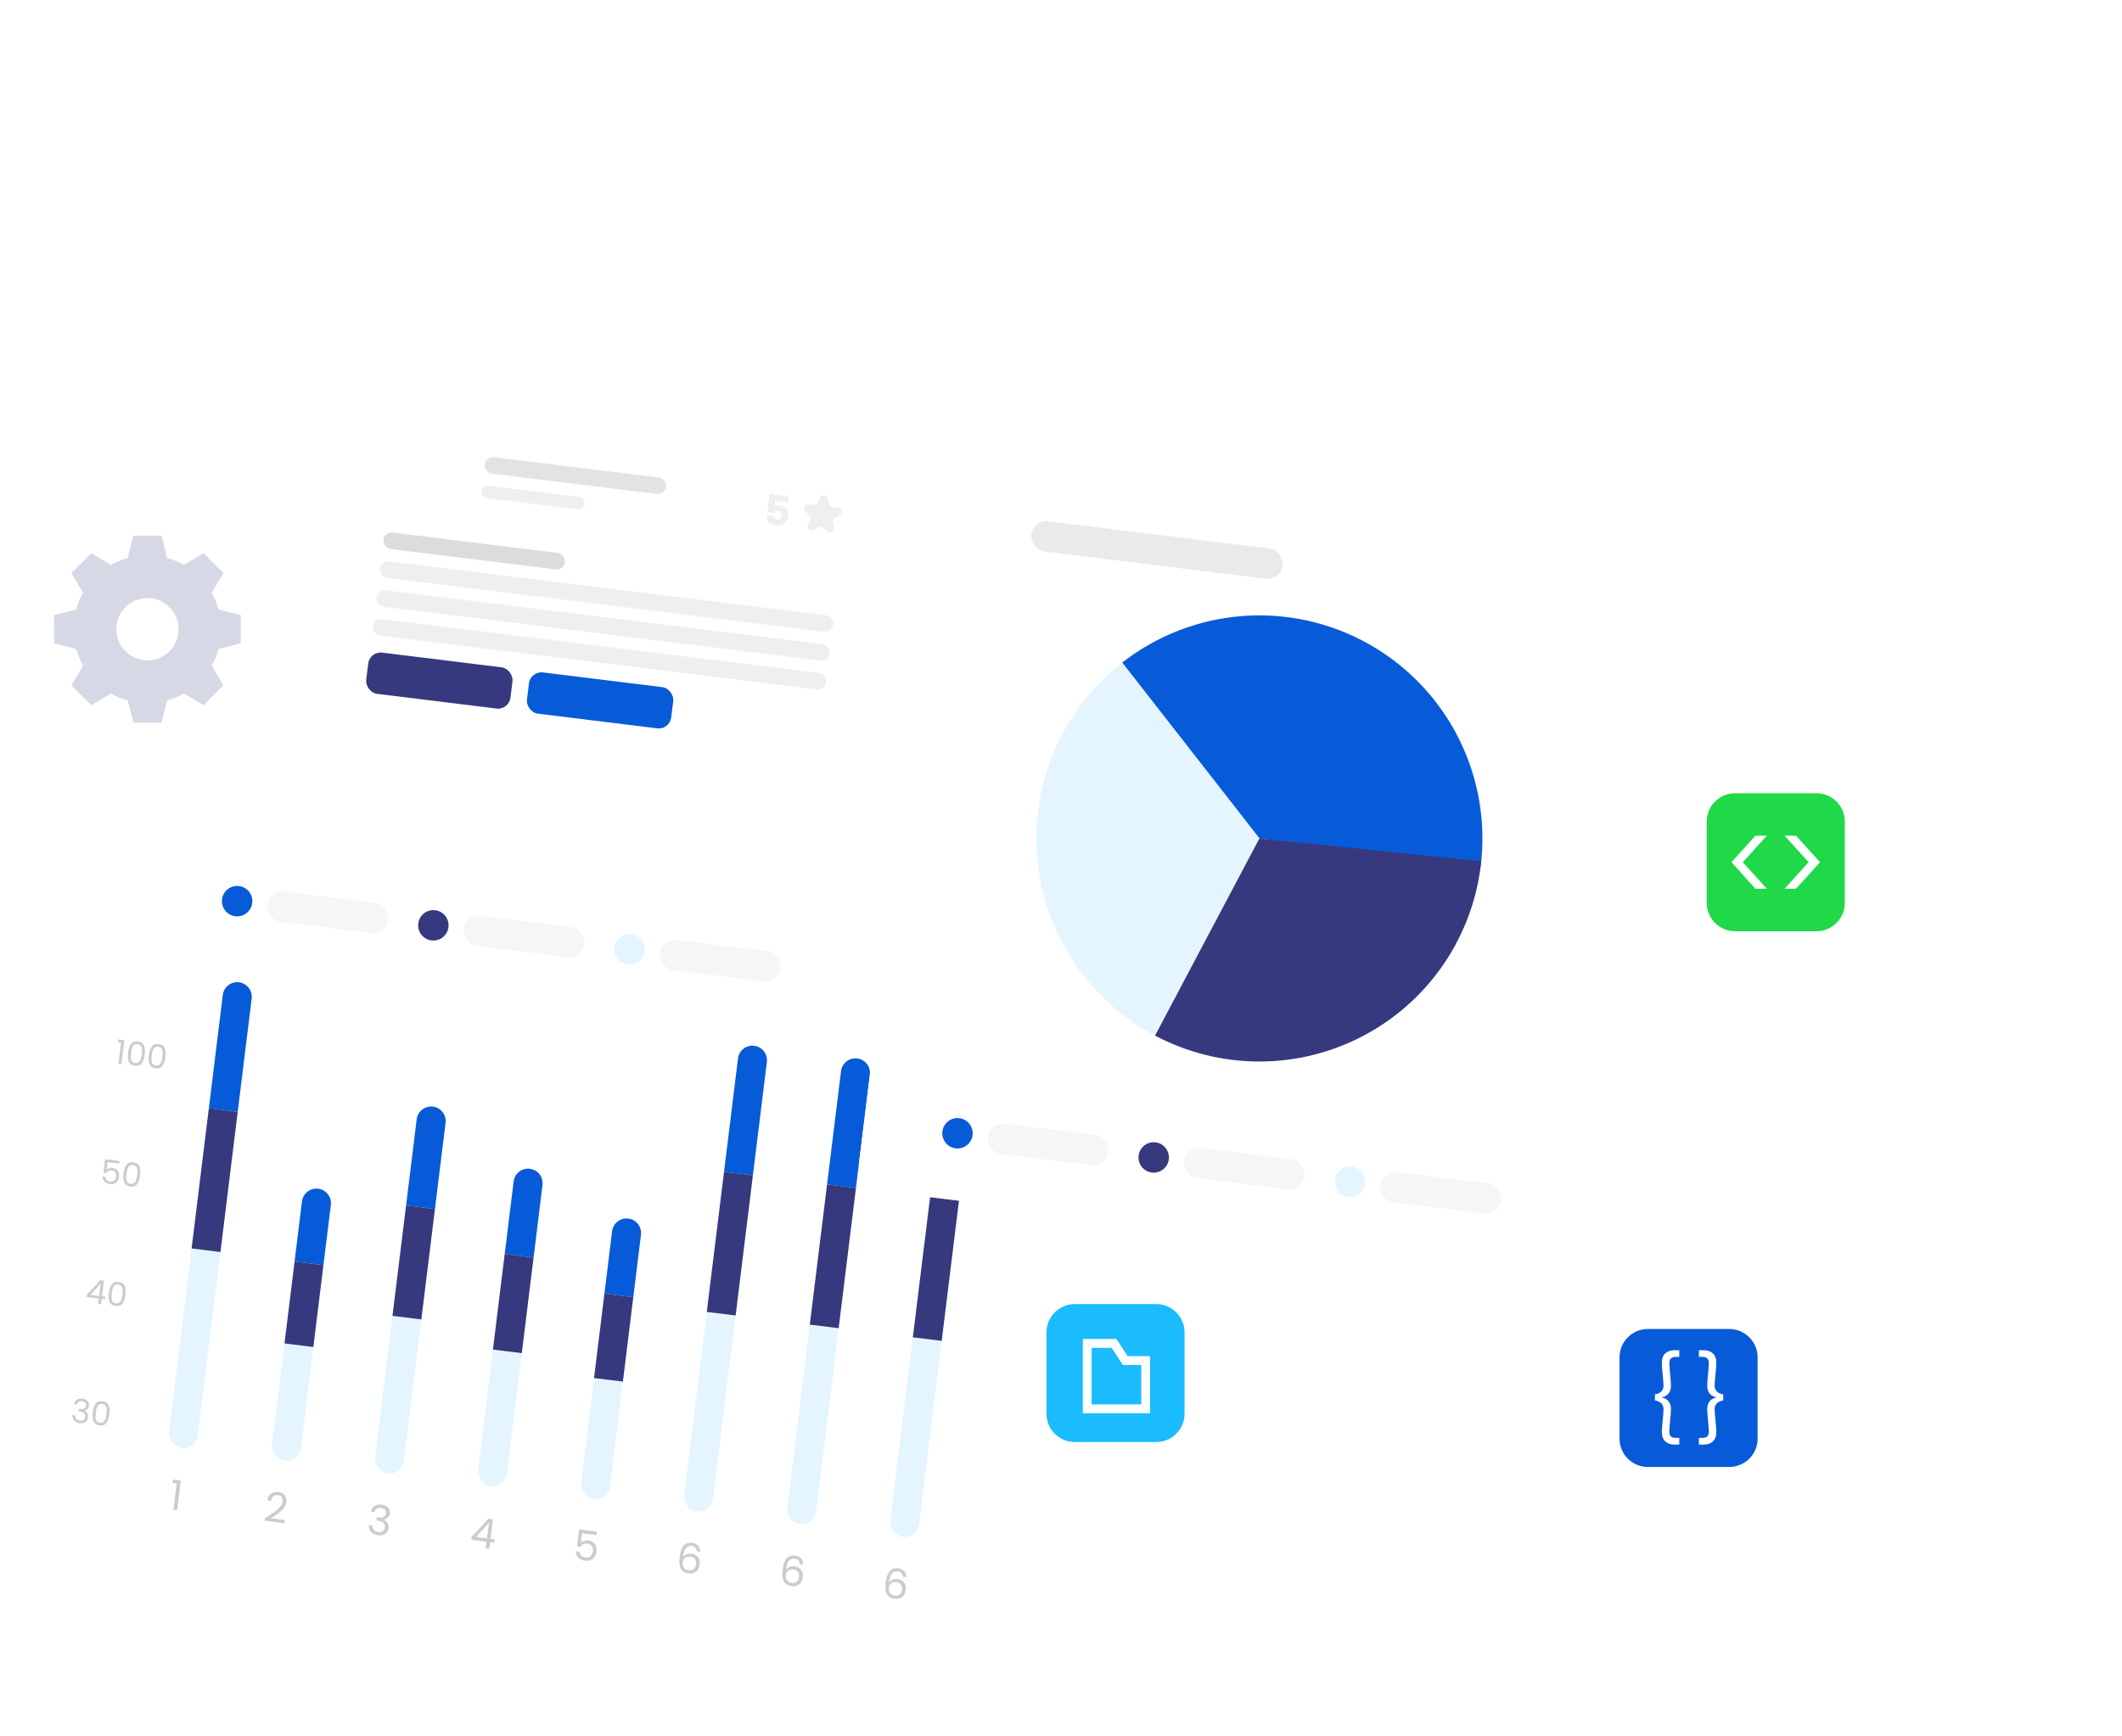 <svg width="511" height="418" viewBox="0 0 511 418" fill="none" xmlns="http://www.w3.org/2000/svg">
<g filter="url(#filter0_d_66_5598)">
<rect x="86.455" y="96" width="127.029" height="76" rx="5.429" transform="rotate(7.023 86.455 96)" fill="white"/>
</g>
<rect x="116.992" y="109.838" width="44" height="4" rx="2" transform="rotate(7.023 116.992 109.838)" fill="#E3E3E3"/>
<rect x="92.589" y="127.99" width="44" height="4" rx="2" transform="rotate(7.023 92.589 127.99)" fill="#DCDCDC"/>
<rect x="91.733" y="134.938" width="110" height="4" rx="2" transform="rotate(7.023 91.733 134.938)" fill="#EFEFEF"/>
<rect x="90.877" y="141.885" width="110" height="4" rx="2" transform="rotate(7.023 90.877 141.885)" fill="#EFEFEF"/>
<rect x="90.022" y="148.833" width="110" height="4" rx="2" transform="rotate(7.023 90.022 148.833)" fill="#EFEFEF"/>
<rect x="116.136" y="116.785" width="25" height="3" rx="1.5" transform="rotate(7.023 116.136 116.785)" fill="#EFEFEF"/>
<path d="M189.762 121.009L186.665 120.628L186.497 121.997C186.647 121.868 186.847 121.772 187.096 121.708C187.346 121.645 187.61 121.631 187.888 121.665C188.384 121.726 188.78 121.889 189.077 122.154C189.38 122.42 189.586 122.741 189.694 123.117C189.802 123.493 189.83 123.889 189.779 124.306C189.684 125.08 189.389 125.669 188.896 126.071C188.404 126.467 187.761 126.617 186.967 126.519C186.438 126.454 185.989 126.308 185.621 126.081C185.253 125.847 184.983 125.556 184.812 125.205C184.64 124.855 184.57 124.467 184.602 124.041L186.26 124.245C186.274 124.455 186.349 124.639 186.484 124.797C186.62 124.948 186.82 125.04 187.085 125.072C187.396 125.111 187.64 125.04 187.816 124.86C187.993 124.68 188.102 124.425 188.143 124.094C188.182 123.77 188.134 123.512 187.996 123.321C187.858 123.129 187.637 123.014 187.333 122.977C187.108 122.949 186.916 122.983 186.756 123.077C186.598 123.165 186.484 123.296 186.416 123.468L184.778 123.267L185.31 118.949L189.945 119.52L189.762 121.009Z" fill="#EFEFEF"/>
<path d="M197.475 119.819C197.869 118.934 199.165 119.07 199.366 120.018L199.632 121.272C199.722 121.696 200.075 122.013 200.505 122.059L201.78 122.193C202.743 122.295 203.014 123.57 202.175 124.054L201.064 124.694C200.689 124.911 200.496 125.344 200.586 125.768L200.852 127.022C201.053 127.969 199.924 128.621 199.204 127.972L198.252 127.114C197.93 126.824 197.458 126.774 197.083 126.991L195.973 127.631C195.134 128.115 194.166 127.243 194.56 126.358L195.082 125.187C195.258 124.792 195.16 124.327 194.838 124.037L193.886 123.179C193.166 122.531 193.697 121.34 194.66 121.442L195.934 121.576C196.365 121.622 196.776 121.385 196.953 120.989L197.475 119.819Z" fill="#EFEFEF"/>
<rect x="89.043" y="156.772" width="35" height="10" rx="3" transform="rotate(7.023 89.043 156.772)" fill="#36397D"/>
<rect x="127.751" y="161.541" width="35" height="10" rx="3" transform="rotate(7.023 127.751 161.541)" fill="#085BD8"/>
<rect x="21.641" y="196.832" width="232" height="177" rx="5" transform="rotate(7.023 21.641 196.832)" fill="white"/>
<rect x="54.084" y="236.093" width="7" height="113" rx="3.5" transform="rotate(7.023 54.084 236.093)" fill="#E4F5FF"/>
<path d="M53.656 239.567C53.893 237.648 55.639 236.285 57.558 236.521C59.477 236.757 60.84 238.504 60.604 240.423L57.241 267.716L50.294 266.86L53.656 239.567Z" fill="#085BD8"/>
<rect x="50.294" y="266.86" width="7" height="34" transform="rotate(7.023 50.294 266.86)" fill="#36397D"/>
<path opacity="0.2" d="M41.579 357.072L41.68 356.248L43.546 356.478L42.662 363.654L41.749 363.541L42.531 357.189L41.579 357.072Z" fill="black"/>
<rect x="73.15" y="285.797" width="7" height="66" rx="3.5" transform="rotate(7.023 73.15 285.797)" fill="#E4F5FF"/>
<path d="M72.722 289.271C72.959 287.352 74.705 285.989 76.624 286.225C78.542 286.461 79.906 288.208 79.67 290.127L77.884 304.623L70.936 303.767L72.722 289.271Z" fill="#085BD8"/>
<rect x="70.936" y="303.767" width="7" height="19.858" transform="rotate(7.023 70.936 303.767)" fill="#36397D"/>
<path opacity="0.2" d="M63.842 365.527C64.765 364.956 65.492 364.485 66.021 364.113C66.551 363.735 67.007 363.331 67.389 362.901C67.779 362.466 68.002 362.02 68.058 361.563C68.111 361.133 68.047 360.782 67.865 360.512C67.691 360.235 67.372 360.068 66.909 360.011C66.459 359.956 66.091 360.055 65.805 360.308C65.526 360.556 65.347 360.913 65.269 361.381L64.396 361.273C64.514 360.535 64.809 359.991 65.282 359.639C65.756 359.288 66.326 359.153 66.995 359.236C67.676 359.32 68.192 359.575 68.543 360.001C68.9 360.427 69.038 360.972 68.956 361.633C68.889 362.183 68.657 362.698 68.262 363.18C67.874 363.656 67.447 364.067 66.982 364.413C66.517 364.752 65.928 365.143 65.215 365.586L68.629 366.006L68.536 366.761L63.762 366.172L63.842 365.527Z" fill="black"/>
<rect x="100.775" y="266.026" width="7" height="89" rx="3.5" transform="rotate(7.023 100.775 266.026)" fill="#E4F5FF"/>
<path d="M100.347 269.5C100.583 267.582 102.33 266.218 104.248 266.454C106.167 266.691 107.531 268.437 107.294 270.356L104.737 291.115L97.789 290.259L100.347 269.5Z" fill="#085BD8"/>
<rect x="97.789" y="290.259" width="7" height="26.779" transform="rotate(7.023 97.789 290.259)" fill="#36397D"/>
<path opacity="0.2" d="M89.316 363.95C89.437 363.347 89.731 362.9 90.197 362.608C90.662 362.316 91.233 362.211 91.908 362.295C92.358 362.35 92.734 362.48 93.038 362.686C93.35 362.885 93.571 363.134 93.702 363.432C93.84 363.732 93.887 364.056 93.844 364.407C93.793 364.817 93.631 365.157 93.356 365.425C93.088 365.694 92.76 365.849 92.372 365.888L92.366 365.938C92.783 366.097 93.098 366.347 93.311 366.689C93.524 367.031 93.6 367.453 93.538 367.956C93.491 368.333 93.363 368.664 93.154 368.947C92.945 369.223 92.658 369.426 92.293 369.556C91.927 369.686 91.503 369.721 91.02 369.661C90.319 369.575 89.766 369.322 89.361 368.903C88.956 368.477 88.769 367.923 88.799 367.242L89.673 367.349C89.67 367.752 89.793 368.096 90.039 368.382C90.286 368.667 90.641 368.839 91.105 368.896C91.568 368.953 91.933 368.877 92.201 368.668C92.476 368.453 92.637 368.154 92.684 367.771C92.745 367.274 92.624 366.897 92.32 366.637C92.016 366.378 91.53 366.208 90.862 366.125L90.633 366.097L90.726 365.343L90.964 365.372C91.574 365.441 92.046 365.398 92.381 365.244C92.716 365.084 92.909 364.799 92.96 364.389C93.003 364.038 92.922 363.743 92.716 363.502C92.517 363.263 92.206 363.117 91.782 363.065C91.372 363.014 91.028 363.08 90.751 363.26C90.473 363.441 90.29 363.707 90.199 364.059L89.316 363.95Z" fill="black"/>
<rect x="124.12" y="280.993" width="7" height="77" rx="3.5" transform="rotate(7.023 124.12 280.993)" fill="#E4F5FF"/>
<path d="M123.692 284.467C123.928 282.548 125.675 281.185 127.594 281.421C129.512 281.657 130.876 283.404 130.639 285.323L128.485 302.814L121.537 301.958L123.692 284.467Z" fill="#085BD8"/>
<rect x="121.537" y="301.958" width="7" height="23.168" transform="rotate(7.023 121.537 301.958)" fill="#36397D"/>
<path opacity="0.2" d="M113.465 370.754L113.549 370.069L117.627 365.675L118.709 365.808L118.127 370.532L119.12 370.654L119.023 371.438L118.03 371.316L117.834 372.914L116.94 372.804L117.137 371.206L113.465 370.754ZM117.739 366.646L114.604 370.098L117.273 370.427L117.739 366.646Z" fill="black"/>
<rect x="147.832" y="292.982" width="7" height="68" rx="3.5" transform="rotate(7.023 147.832 292.982)" fill="#E4F5FF"/>
<path d="M147.404 296.456C147.64 294.537 149.387 293.174 151.306 293.41C153.224 293.646 154.588 295.393 154.351 297.312L152.498 312.353L145.551 311.497L147.404 296.456Z" fill="#085BD8"/>
<rect x="145.551" y="311.497" width="7" height="20.46" transform="rotate(7.023 145.551 311.497)" fill="#36397D"/>
<path opacity="0.2" d="M143.662 369.607L140.178 369.178L139.899 371.441C140.078 371.248 140.324 371.104 140.638 371.008C140.953 370.906 141.282 370.876 141.626 370.918C142.175 370.986 142.608 371.157 142.923 371.431C143.24 371.698 143.448 372.022 143.549 372.404C143.657 372.78 143.686 373.17 143.637 373.574C143.578 374.05 143.436 374.466 143.211 374.821C142.986 375.176 142.675 375.44 142.277 375.613C141.886 375.786 141.42 375.84 140.877 375.773C140.182 375.687 139.642 375.439 139.256 375.029C138.87 374.619 138.667 374.11 138.648 373.503L139.531 373.612C139.571 374 139.716 374.317 139.968 374.563C140.22 374.809 140.558 374.958 140.981 375.01C141.504 375.074 141.917 374.967 142.22 374.689C142.523 374.404 142.707 374.003 142.771 373.487C142.834 372.971 142.751 372.558 142.52 372.247C142.291 371.93 141.918 371.74 141.402 371.676C141.051 371.633 140.733 371.681 140.447 371.821C140.169 371.954 139.952 372.159 139.797 372.436L138.943 372.331L139.442 368.281L143.76 368.813L143.662 369.607Z" fill="black"/>
<rect x="178.146" y="251.376" width="7" height="113" rx="3.5" transform="rotate(7.023 178.146 251.376)" fill="#E4F5FF"/>
<path d="M177.719 254.85C177.955 252.932 179.702 251.568 181.62 251.804C183.539 252.041 184.902 253.788 184.666 255.706L181.304 283L174.356 282.144L177.719 254.85Z" fill="#085BD8"/>
<rect x="174.356" y="282.144" width="7" height="34" transform="rotate(7.023 174.356 282.144)" fill="#36397D"/>
<path opacity="0.2" d="M167.785 373.516C167.73 372.764 167.322 372.34 166.561 372.247C165.972 372.174 165.504 372.348 165.157 372.769C164.81 373.183 164.576 373.91 164.455 374.949C164.649 374.624 164.934 374.387 165.308 374.238C165.69 374.084 166.099 374.034 166.536 374.087C167.217 374.171 167.734 374.45 168.085 374.923C168.443 375.397 168.576 376.008 168.484 376.756C168.429 377.206 168.29 377.598 168.067 377.934C167.851 378.27 167.551 378.522 167.168 378.689C166.791 378.858 166.351 378.911 165.848 378.849C165.167 378.765 164.653 378.547 164.307 378.196C163.96 377.844 163.744 377.391 163.658 376.836C163.572 376.282 163.577 375.61 163.674 374.823C163.973 372.395 164.97 371.285 166.664 371.494C167.312 371.574 167.8 371.812 168.127 372.208C168.455 372.604 168.618 373.074 168.619 373.619L167.785 373.516ZM166.253 374.828C165.968 374.793 165.693 374.82 165.427 374.908C165.162 374.99 164.935 375.14 164.747 375.358C164.566 375.571 164.455 375.846 164.413 376.184C164.351 376.687 164.447 377.115 164.699 377.468C164.951 377.815 165.349 378.022 165.892 378.089C166.355 378.146 166.74 378.049 167.046 377.798C167.36 377.541 167.547 377.167 167.607 376.678C167.671 376.162 167.588 375.742 167.359 375.418C167.131 375.088 166.762 374.891 166.253 374.828Z" fill="black"/>
<rect x="202.959" y="254.433" width="7" height="113" rx="3.5" transform="rotate(7.023 202.959 254.433)" fill="#E4F5FF"/>
<path d="M202.531 257.907C202.767 255.989 204.514 254.625 206.432 254.861C208.351 255.098 209.715 256.844 209.478 258.763L206.116 286.057L199.168 285.201L202.531 257.907Z" fill="#085BD8"/>
<rect x="199.168" y="285.201" width="7" height="34" transform="rotate(7.023 199.168 285.201)" fill="#36397D"/>
<path opacity="0.2" d="M192.597 376.573C192.542 375.82 192.134 375.397 191.373 375.304C190.784 375.231 190.316 375.405 189.969 375.826C189.622 376.24 189.388 376.967 189.267 378.006C189.461 377.681 189.746 377.444 190.12 377.295C190.502 377.141 190.911 377.091 191.348 377.144C192.029 377.228 192.546 377.507 192.897 377.98C193.255 378.454 193.388 379.065 193.296 379.813C193.241 380.262 193.102 380.655 192.879 380.99C192.663 381.327 192.363 381.578 191.98 381.746C191.603 381.915 191.163 381.968 190.661 381.906C189.979 381.822 189.465 381.604 189.119 381.253C188.773 380.901 188.556 380.448 188.47 379.893C188.384 379.338 188.39 378.667 188.487 377.88C188.786 375.452 189.782 374.342 191.476 374.551C192.124 374.63 192.612 374.869 192.94 375.265C193.267 375.661 193.431 376.131 193.431 376.675L192.597 376.573ZM191.065 377.885C190.781 377.85 190.505 377.877 190.239 377.965C189.974 378.046 189.747 378.197 189.559 378.415C189.378 378.628 189.267 378.903 189.226 379.241C189.164 379.743 189.259 380.172 189.511 380.525C189.764 380.872 190.161 381.079 190.704 381.146C191.167 381.203 191.552 381.106 191.858 380.855C192.172 380.598 192.359 380.224 192.419 379.735C192.483 379.219 192.4 378.799 192.171 378.475C191.943 378.145 191.575 377.948 191.065 377.885Z" fill="black"/>
<rect x="227.771" y="257.49" width="7" height="113" rx="3.5" transform="rotate(7.023 227.771 257.49)" fill="#E4F5FF"/>
<path d="M227.343 260.964C227.58 259.045 229.326 257.682 231.245 257.918C233.163 258.154 234.527 259.901 234.291 261.82L230.928 289.113L223.981 288.257L227.343 260.964Z" fill="#085BD8"/>
<rect x="223.981" y="288.257" width="7" height="34" transform="rotate(7.023 223.981 288.257)" fill="#36397D"/>
<path opacity="0.2" d="M217.41 379.629C217.355 378.877 216.947 378.454 216.186 378.36C215.597 378.288 215.129 378.462 214.781 378.882C214.435 379.297 214.201 380.023 214.079 381.063C214.274 380.738 214.558 380.501 214.933 380.352C215.315 380.198 215.724 380.147 216.16 380.201C216.842 380.285 217.358 380.563 217.71 381.037C218.068 381.511 218.201 382.122 218.109 382.869C218.053 383.319 217.914 383.712 217.692 384.047C217.476 384.383 217.176 384.635 216.793 384.803C216.416 384.971 215.976 385.025 215.473 384.963C214.792 384.879 214.278 384.661 213.931 384.309C213.585 383.958 213.369 383.504 213.283 382.95C213.197 382.395 213.202 381.724 213.299 380.937C213.598 378.508 214.595 377.398 216.289 377.607C216.937 377.687 217.425 377.925 217.752 378.321C218.079 378.718 218.243 379.188 218.243 379.732L217.41 379.629ZM215.878 380.942C215.593 380.907 215.318 380.933 215.052 381.022C214.786 381.103 214.56 381.253 214.372 381.472C214.191 381.685 214.08 381.96 214.038 382.297C213.976 382.8 214.071 383.228 214.323 383.582C214.576 383.929 214.974 384.135 215.516 384.202C215.98 384.259 216.364 384.162 216.671 383.911C216.984 383.654 217.171 383.281 217.232 382.791C217.295 382.275 217.213 381.855 216.984 381.532C216.756 381.201 216.387 381.005 215.878 380.942Z" fill="black"/>
<path opacity="0.2" d="M28.38 250.942L28.461 250.283L29.954 250.467L29.247 256.207L28.516 256.117L29.142 251.036L28.38 250.942ZM30.849 253.43C30.961 252.52 31.197 251.829 31.555 251.357C31.915 250.88 32.466 250.687 33.207 250.779C33.942 250.869 34.427 251.19 34.66 251.74C34.894 252.284 34.955 253.012 34.843 253.922C34.728 254.849 34.492 255.55 34.132 256.027C33.772 256.504 33.224 256.697 32.489 256.607C31.748 256.515 31.261 256.195 31.027 255.645C30.794 255.095 30.735 254.357 30.849 253.43ZM34.128 253.834C34.185 253.374 34.201 252.981 34.176 252.655C34.158 252.325 34.066 252.051 33.899 251.831C33.738 251.613 33.48 251.481 33.126 251.438C32.766 251.393 32.478 251.457 32.264 251.63C32.054 251.803 31.898 252.047 31.794 252.362C31.697 252.672 31.62 253.058 31.563 253.518C31.505 253.995 31.485 254.398 31.503 254.728C31.527 255.059 31.619 255.333 31.78 255.552C31.947 255.771 32.21 255.903 32.57 255.948C32.925 255.991 33.207 255.927 33.416 255.754C33.631 255.581 33.787 255.337 33.885 255.021C33.988 254.706 34.069 254.311 34.128 253.834ZM35.834 254.044C35.947 253.134 36.182 252.443 36.541 251.971C36.901 251.494 37.451 251.302 38.192 251.393C38.928 251.483 39.413 251.804 39.646 252.354C39.88 252.898 39.941 253.626 39.828 254.536C39.714 255.463 39.477 256.164 39.118 256.641C38.758 257.118 38.21 257.311 37.474 257.221C36.733 257.129 36.246 256.809 36.013 256.259C35.78 255.709 35.72 254.971 35.834 254.044ZM39.114 254.448C39.17 253.988 39.187 253.595 39.162 253.269C39.144 252.939 39.051 252.665 38.885 252.445C38.724 252.227 38.466 252.096 38.111 252.052C37.751 252.008 37.464 252.072 37.249 252.244C37.04 252.417 36.883 252.661 36.78 252.976C36.683 253.286 36.606 253.672 36.549 254.132C36.49 254.609 36.47 255.012 36.489 255.342C36.513 255.673 36.605 255.948 36.766 256.166C36.932 256.386 37.196 256.517 37.556 256.562C37.91 256.605 38.192 256.541 38.402 256.368C38.616 256.195 38.773 255.951 38.871 255.636C38.974 255.321 39.055 254.925 39.114 254.448Z" fill="black"/>
<path opacity="0.2" d="M28.689 280.167L25.902 279.823L25.679 281.634C25.822 281.479 26.018 281.364 26.27 281.287C26.522 281.206 26.785 281.182 27.061 281.216C27.5 281.27 27.846 281.406 28.098 281.626C28.351 281.839 28.518 282.099 28.599 282.405C28.685 282.705 28.709 283.017 28.669 283.34C28.622 283.721 28.508 284.054 28.328 284.338C28.148 284.622 27.899 284.833 27.581 284.971C27.268 285.11 26.895 285.153 26.461 285.099C25.905 285.031 25.473 284.833 25.164 284.504C24.855 284.176 24.693 283.769 24.678 283.284L25.384 283.371C25.416 283.681 25.533 283.934 25.734 284.131C25.936 284.328 26.206 284.447 26.544 284.489C26.962 284.541 27.293 284.455 27.535 284.232C27.778 284.004 27.925 283.684 27.976 283.271C28.027 282.858 27.96 282.527 27.776 282.279C27.592 282.025 27.294 281.873 26.881 281.822C26.6 281.788 26.346 281.826 26.117 281.938C25.894 282.045 25.721 282.209 25.597 282.43L24.914 282.346L25.313 279.106L28.767 279.532L28.689 280.167ZM29.745 282.514C29.858 281.603 30.093 280.912 30.452 280.44C30.812 279.964 31.362 279.771 32.103 279.862C32.839 279.953 33.324 280.273 33.557 280.823C33.791 281.368 33.851 282.095 33.739 283.006C33.625 283.932 33.388 284.634 33.029 285.11C32.669 285.587 32.121 285.781 31.385 285.69C30.644 285.599 30.157 285.278 29.924 284.728C29.691 284.178 29.631 283.44 29.745 282.514ZM33.025 282.918C33.081 282.457 33.097 282.064 33.073 281.739C33.055 281.409 32.962 281.134 32.796 280.915C32.635 280.696 32.377 280.565 32.022 280.521C31.662 280.477 31.375 280.541 31.16 280.713C30.951 280.886 30.794 281.13 30.691 281.445C30.594 281.756 30.517 282.141 30.46 282.602C30.401 283.078 30.381 283.481 30.4 283.811C30.423 284.142 30.516 284.417 30.677 284.635C30.843 284.855 31.107 284.987 31.466 285.031C31.821 285.075 32.103 285.01 32.312 284.837C32.527 284.665 32.684 284.42 32.782 284.105C32.885 283.79 32.966 283.394 33.025 282.918Z" fill="black"/>
<path opacity="0.2" d="M20.836 312.312L20.903 311.764L24.166 308.248L25.031 308.355L24.566 312.135L25.36 312.232L25.282 312.86L24.488 312.762L24.331 314.04L23.616 313.952L23.774 312.674L20.836 312.312ZM24.255 309.025L21.747 311.787L23.883 312.05L24.255 309.025ZM26.207 311.297C26.32 310.387 26.555 309.696 26.914 309.224C27.274 308.747 27.824 308.554 28.565 308.645C29.301 308.736 29.786 309.056 30.019 309.606C30.253 310.151 30.313 310.879 30.201 311.789C30.087 312.715 29.85 313.417 29.491 313.894C29.131 314.371 28.583 314.564 27.847 314.473C27.106 314.382 26.619 314.061 26.386 313.511C26.153 312.961 26.093 312.223 26.207 311.297ZM29.487 311.701C29.543 311.24 29.559 310.848 29.535 310.522C29.517 310.192 29.424 309.917 29.258 309.698C29.097 309.479 28.839 309.348 28.484 309.304C28.124 309.26 27.837 309.324 27.622 309.496C27.413 309.67 27.256 309.914 27.153 310.229C27.056 310.539 26.979 310.925 26.922 311.385C26.863 311.861 26.843 312.265 26.862 312.595C26.885 312.925 26.978 313.2 27.139 313.419C27.305 313.638 27.569 313.77 27.929 313.814C28.283 313.858 28.565 313.793 28.775 313.62C28.989 313.448 29.146 313.204 29.244 312.888C29.347 312.573 29.428 312.177 29.487 311.701Z" fill="black"/>
<path opacity="0.2" d="M17.82 338.096C17.917 337.614 18.152 337.256 18.525 337.023C18.898 336.789 19.354 336.706 19.894 336.772C20.254 336.816 20.555 336.921 20.798 337.085C21.047 337.245 21.224 337.444 21.329 337.682C21.44 337.922 21.477 338.182 21.443 338.462C21.402 338.79 21.272 339.062 21.052 339.276C20.838 339.492 20.575 339.615 20.265 339.647L20.26 339.687C20.594 339.814 20.846 340.014 21.017 340.288C21.187 340.561 21.247 340.899 21.198 341.301C21.161 341.603 21.058 341.867 20.891 342.094C20.724 342.315 20.494 342.478 20.202 342.581C19.91 342.685 19.57 342.713 19.184 342.665C18.623 342.596 18.18 342.394 17.856 342.059C17.533 341.718 17.383 341.275 17.407 340.73L18.106 340.816C18.104 341.138 18.202 341.413 18.399 341.642C18.597 341.87 18.881 342.007 19.251 342.053C19.622 342.099 19.914 342.038 20.128 341.871C20.348 341.699 20.477 341.46 20.515 341.153C20.564 340.756 20.467 340.454 20.224 340.246C19.98 340.039 19.591 339.903 19.057 339.837L18.874 339.814L18.949 339.211L19.139 339.234C19.627 339.289 20.005 339.255 20.272 339.132C20.541 339.004 20.695 338.776 20.735 338.447C20.77 338.167 20.705 337.931 20.541 337.738C20.381 337.547 20.133 337.43 19.794 337.388C19.466 337.348 19.191 337.4 18.968 337.545C18.747 337.689 18.599 337.902 18.527 338.184L17.82 338.096ZM22.344 340.04C22.456 339.13 22.691 338.439 23.05 337.967C23.41 337.49 23.96 337.297 24.701 337.388C25.437 337.479 25.922 337.799 26.155 338.349C26.389 338.894 26.45 339.622 26.337 340.532C26.223 341.458 25.986 342.16 25.627 342.637C25.267 343.114 24.719 343.307 23.984 343.216C23.242 343.125 22.755 342.804 22.522 342.255C22.289 341.705 22.23 340.966 22.344 340.04ZM25.623 340.444C25.68 339.984 25.696 339.591 25.671 339.265C25.653 338.935 25.561 338.66 25.394 338.441C25.233 338.222 24.975 338.091 24.62 338.047C24.26 338.003 23.973 338.067 23.758 338.24C23.549 338.413 23.393 338.657 23.289 338.972C23.192 339.282 23.115 339.668 23.058 340.128C23 340.605 22.979 341.008 22.998 341.338C23.022 341.669 23.114 341.943 23.275 342.162C23.442 342.381 23.705 342.513 24.065 342.557C24.419 342.601 24.701 342.536 24.911 342.363C25.125 342.191 25.282 341.947 25.38 341.631C25.483 341.316 25.564 340.92 25.623 340.444Z" fill="black"/>
<circle cx="57.106" cy="216.981" r="3.662" transform="rotate(7.023 57.106 216.981)" fill="#085BD8"/>
<rect x="64.823" y="214.242" width="29.297" height="7.324" rx="3.662" transform="rotate(7.023 64.823 214.242)" fill="#F6F6F6"/>
<circle cx="104.356" cy="222.802" r="3.662" transform="rotate(7.023 104.356 222.802)" fill="#36397D"/>
<rect x="112.073" y="220.063" width="29.297" height="7.324" rx="3.662" transform="rotate(7.023 112.073 220.063)" fill="#F6F6F6"/>
<circle cx="151.606" cy="228.623" r="3.662" transform="rotate(7.023 151.606 228.623)" fill="#E4F5FF"/>
<rect x="159.323" y="225.884" width="29.297" height="7.324" rx="3.662" transform="rotate(7.023 159.323 225.884)" fill="#F6F6F6"/>
<path d="M252 320.815C252 317.051 255.054 314 258.82 314H278.429C282.196 314 285.25 317.051 285.25 320.815V340.407C285.25 344.17 282.196 347.222 278.429 347.222H258.82C255.054 347.222 252 344.17 252 340.407V320.815Z" fill="#1ABCFE"/>
<path fill-rule="evenodd" clip-rule="evenodd" d="M271.554 326.531L268.854 322.403H260.755V340.292H276.953V326.531H271.554ZM274.822 328.661H270.401L267.701 324.533H262.886V338.162H274.822V328.661Z" fill="white"/>
<path d="M411 197.815C411 194.051 414.054 191 417.82 191H437.429C441.196 191 444.25 194.051 444.25 197.815V217.407C444.25 221.17 441.196 224.221 437.429 224.221H417.82C414.054 224.221 411 221.17 411 217.407V197.815Z" fill="#1FD948"/>
<path d="M422.728 214L416.967 207.597L422.728 201.222H425.477L419.692 207.597L425.477 214H422.728Z" fill="white"/>
<path d="M429.748 201.222H432.497L438.281 207.597L432.497 214H429.748L435.532 207.597L429.748 201.222Z" fill="white"/>
<path d="M390 326.815C390 323.051 393.054 320 396.82 320H416.429C420.196 320 423.25 323.051 423.25 326.815V346.407C423.25 350.17 420.196 353.221 416.429 353.221H396.82C393.054 353.221 390 350.17 390 346.407V326.815Z" fill="#085BD8"/>
<path d="M398.527 335.751C399.907 335.495 400.596 334.785 400.596 333.623C400.596 333.11 400.529 332.232 400.393 330.989C400.258 329.665 400.191 328.705 400.191 328.111C400.191 327.138 400.461 326.395 401.002 325.881C401.556 325.368 402.293 325.111 403.213 325.111H404.389V326.712H403.558C403.03 326.712 402.638 326.834 402.381 327.077C402.124 327.307 401.996 327.692 401.996 328.232C401.996 328.624 402.023 329.111 402.077 329.692C402.131 330.259 402.165 330.644 402.178 330.847C402.314 332.144 402.381 333.09 402.381 333.684C402.381 334.4 402.199 335.001 401.834 335.488C401.482 335.961 400.934 336.278 400.191 336.44V336.481C400.934 336.643 401.482 336.967 401.834 337.454C402.199 337.94 402.381 338.541 402.381 339.258C402.381 339.852 402.314 340.798 402.178 342.095C402.165 342.298 402.131 342.689 402.077 343.27C402.023 343.838 401.996 344.317 401.996 344.709C401.996 345.25 402.124 345.635 402.381 345.864C402.638 346.108 403.03 346.229 403.558 346.229H404.389V347.83H403.213C402.293 347.83 401.556 347.574 401.002 347.06C400.461 346.547 400.191 345.804 400.191 344.831C400.191 344.236 400.258 343.277 400.393 341.953C400.529 340.71 400.596 339.832 400.596 339.318C400.596 338.156 399.907 337.447 398.527 337.19V335.751Z" fill="white"/>
<path d="M414.972 337.19C413.593 337.447 412.903 338.156 412.903 339.318C412.903 339.832 412.971 340.71 413.106 341.953C413.241 343.277 413.309 344.236 413.309 344.831C413.309 345.804 413.031 346.547 412.477 347.06C411.936 347.574 411.206 347.83 410.286 347.83H409.11V346.229H409.941C410.469 346.229 410.861 346.108 411.118 345.864C411.375 345.635 411.503 345.25 411.503 344.709C411.503 344.317 411.476 343.838 411.422 343.27C411.368 342.689 411.334 342.298 411.321 342.095C411.186 340.798 411.118 339.852 411.118 339.258C411.118 338.541 411.294 337.94 411.645 337.454C412.01 336.967 412.565 336.643 413.309 336.481V336.44C412.565 336.278 412.01 335.961 411.645 335.488C411.294 335.001 411.118 334.4 411.118 333.684C411.118 333.09 411.186 332.144 411.321 330.847C411.334 330.644 411.368 330.259 411.422 329.692C411.476 329.111 411.503 328.624 411.503 328.232C411.503 327.692 411.375 327.307 411.118 327.077C410.861 326.834 410.469 326.712 409.941 326.712H409.11V325.111H410.286C411.206 325.111 411.936 325.368 412.477 325.881C413.031 326.395 413.309 327.138 413.309 328.111C413.309 328.705 413.241 329.665 413.106 330.989C412.971 332.232 412.903 333.11 412.903 333.623C412.903 334.785 413.593 335.495 414.972 335.751V337.19Z" fill="white"/>
<path opacity="0.2" fill-rule="evenodd" clip-rule="evenodd" d="M35.5 158.997C31.359 158.997 28.003 155.64 28.003 151.5C28.003 147.36 31.359 144.003 35.5 144.003C39.64 144.003 42.997 147.36 42.997 151.5C42.997 155.64 39.64 158.997 35.5 158.997ZM58 154.891V148.109L52.654 146.75C52.262 145.331 51.699 143.983 50.987 142.73L53.808 137.988L49.012 133.192L44.27 136.012C43.017 135.301 41.669 134.738 40.249 134.346L38.891 129H32.108L30.75 134.346C29.331 134.738 27.983 135.301 26.73 136.012L21.988 133.192L17.192 137.988L20.012 142.73C19.301 143.983 18.738 145.331 18.345 146.75L13 148.109V154.891L18.345 156.25C18.738 157.669 19.301 159.017 20.012 160.27L17.192 165.012L21.988 169.808L26.73 166.988C27.983 167.699 29.331 168.262 30.75 168.654L32.108 174H38.891L40.249 168.654C41.669 168.262 43.017 167.699 44.27 166.988L49.012 169.808L53.808 165.012L50.987 160.27C51.699 159.017 52.262 157.669 52.654 156.25L58 154.891Z" fill="#32447E"/>
<g filter="url(#filter1_d_66_5598)">
<rect x="227.758" y="110.385" width="173.338" height="177" rx="6.103" transform="rotate(7.023 227.758 110.385)" fill="white"/>
</g>
<path d="M356.582 208.451C357.881 197.908 356.024 187.216 351.246 177.728C346.469 168.24 338.985 160.382 329.741 155.147C320.498 149.913 309.91 147.536 299.316 148.319C288.722 149.102 278.598 153.009 270.224 159.546L303.274 201.884L356.582 208.451Z" fill="#085BD8"/>
<path d="M270.224 159.546C263.173 165.05 257.609 172.228 254.035 180.429C250.462 188.629 248.994 197.592 249.763 206.504C250.533 215.415 253.516 223.994 258.441 231.461C263.367 238.927 270.08 245.045 277.97 249.259L303.274 201.884L270.224 159.546Z" fill="#E4F5FF"/>
<path d="M278.137 249.349C285.91 253.465 294.574 255.61 303.37 255.594C312.165 255.578 320.822 253.403 328.58 249.259C336.338 245.116 342.959 239.13 347.863 231.828C352.766 224.527 355.802 216.133 356.702 207.384L303.274 201.884L278.137 249.349Z" fill="#36397D"/>
<rect x="248.782" y="125.065" width="61.035" height="7.324" rx="3.662" transform="rotate(7.023 248.782 125.065)" fill="#EAEAEA"/>
<circle cx="230.574" cy="272.872" r="3.662" transform="rotate(7.023 230.574 272.872)" fill="#085BD8"/>
<rect x="238.291" y="270.133" width="29.297" height="7.324" rx="3.662" transform="rotate(7.023 238.291 270.133)" fill="#F6F6F6"/>
<circle cx="277.824" cy="278.693" r="3.662" transform="rotate(7.023 277.824 278.693)" fill="#36397D"/>
<rect x="285.541" y="275.954" width="29.297" height="7.324" rx="3.662" transform="rotate(7.023 285.541 275.954)" fill="#F6F6F6"/>
<circle cx="325.073" cy="284.514" r="3.662" transform="rotate(7.023 325.073 284.514)" fill="#E4F5FF"/>
<rect x="332.791" y="281.775" width="29.297" height="7.324" rx="3.662" transform="rotate(7.023 332.791 281.775)" fill="#F6F6F6"/>
<defs>
<filter id="filter0_d_66_5598" x="53.899" y="72.737" width="181.894" height="137.488" filterUnits="userSpaceOnUse" color-interpolation-filters="sRGB">
<feFlood flood-opacity="0" result="BackgroundImageFix"/>
<feColorMatrix in="SourceAlpha" type="matrix" values="0 0 0 0 0 0 0 0 0 0 0 0 0 0 0 0 0 0 127 0" result="hardAlpha"/>
<feOffset/>
<feGaussianBlur stdDeviation="11.943"/>
<feComposite in2="hardAlpha" operator="out"/>
<feColorMatrix type="matrix" values="0 0 0 0 0.846 0 0 0 0 0.846 0 0 0 0 0.846 0 0 0 0.25 0"/>
<feBlend mode="normal" in2="BackgroundImageFix" result="effect1_dropShadow_66_5598"/>
<feBlend mode="normal" in="SourceGraphic" in2="effect1_dropShadow_66_5598" result="shape"/>
</filter>
<filter id="filter1_d_66_5598" x="95.733" y="0.002" width="414.445" height="417.631" filterUnits="userSpaceOnUse" color-interpolation-filters="sRGB">
<feFlood flood-opacity="0" result="BackgroundImageFix"/>
<feColorMatrix in="SourceAlpha" type="matrix" values="0 0 0 0 0 0 0 0 0 0 0 0 0 0 0 0 0 0 127 0" result="hardAlpha"/>
<feOffset/>
<feGaussianBlur stdDeviation="55.541"/>
<feComposite in2="hardAlpha" operator="out"/>
<feColorMatrix type="matrix" values="0 0 0 0 0.671 0 0 0 0 0.671 0 0 0 0 0.671 0 0 0 0.25 0"/>
<feBlend mode="normal" in2="BackgroundImageFix" result="effect1_dropShadow_66_5598"/>
<feBlend mode="normal" in="SourceGraphic" in2="effect1_dropShadow_66_5598" result="shape"/>
</filter>
</defs>
</svg>
